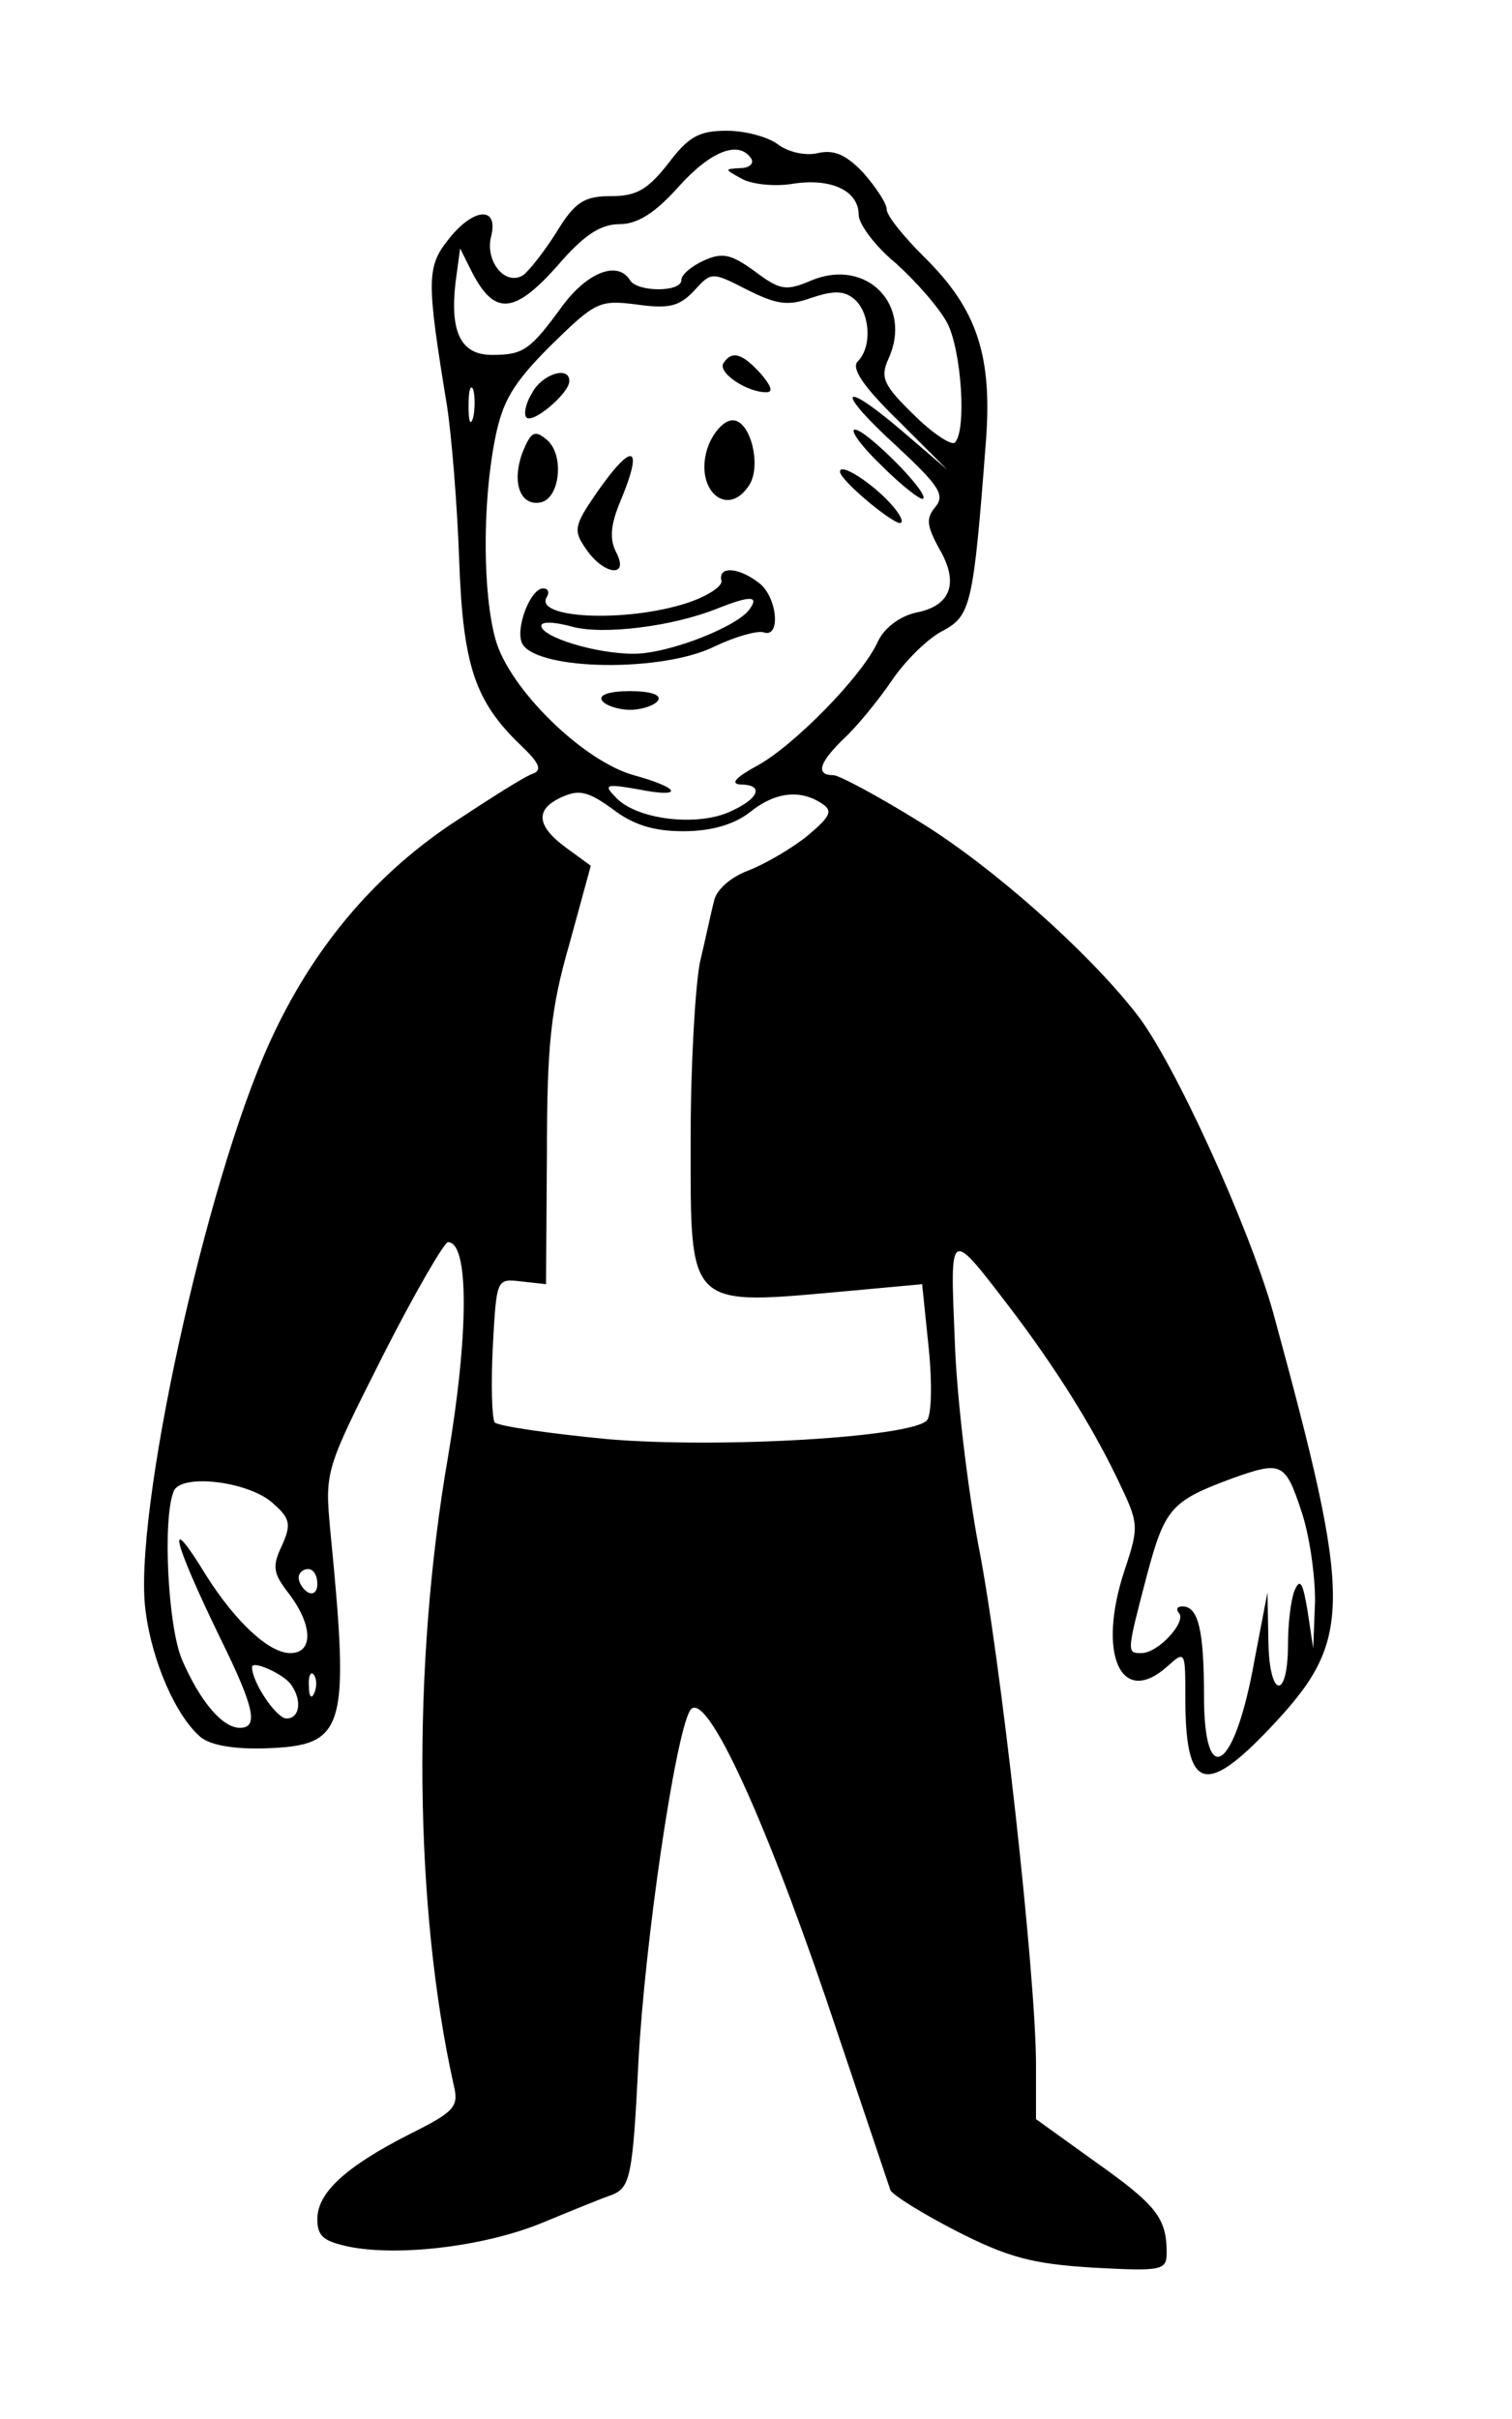 <?xml version="1.0" standalone="no"?>
<!DOCTYPE svg PUBLIC "-//W3C//DTD SVG 20010904//EN"
 "http://www.w3.org/TR/2001/REC-SVG-20010904/DTD/svg10.dtd">
<svg version="1.0" xmlns="http://www.w3.org/2000/svg"
 width="162pt" height="259pt" viewBox="0 0 162 259"
 preserveAspectRatio="xMidYMid meet">

<g transform="translate(0,259) scale(0.1,-0.1)"
fill="#000000" stroke="none">
<path d="M716 2415 c-22 -28 -34 -35 -61 -35 -29 0 -39 -6 -59 -39 -14 -22
-30 -42 -36 -46 -19 -11 -40 15 -34 41 9 34 -19 32 -46 -3 -23 -29 -23 -44 -1
-178 5 -33 11 -107 13 -165 4 -113 17 -151 66 -198 19 -18 23 -26 14 -30 -8
-2 -47 -27 -88 -54 -85 -57 -150 -135 -195 -234 -69 -151 -147 -509 -133 -609
7 -55 33 -113 59 -135 11 -9 37 -13 69 -12 86 3 91 18 70 232 -6 65 -6 65 56
188 34 67 66 122 70 122 23 0 22 -100 0 -230 -39 -225 -36 -483 6 -672 6 -24
1 -29 -47 -53 -69 -35 -99 -63 -99 -91 0 -19 7 -24 36 -30 54 -10 144 1 205
26 29 12 63 26 75 30 19 8 22 19 28 142 7 130 39 347 55 376 15 27 76 -103
146 -308 36 -107 67 -199 69 -205 2 -5 34 -25 71 -44 55 -28 81 -35 146 -39
74 -4 79 -3 79 16 0 37 -11 51 -76 97 l-64 46 0 59 c0 93 -38 437 -62 557 -11
59 -23 157 -25 217 -5 123 -7 122 62 32 46 -61 84 -121 112 -179 23 -48 24
-50 8 -98 -30 -90 -4 -148 46 -103 19 17 19 16 19 -34 0 -99 21 -106 91 -32
89 94 89 130 3 445 -26 92 -106 268 -146 319 -53 68 -155 158 -231 205 -45 28
-88 51 -94 51 -20 0 -15 14 12 40 13 12 36 40 51 62 15 22 40 46 55 53 29 16
32 28 45 198 8 96 -9 146 -66 202 -22 22 -40 44 -40 51 0 6 -11 23 -25 39 -19
20 -32 25 -49 21 -13 -3 -31 1 -42 9 -10 8 -35 15 -55 15 -30 0 -41 -6 -63
-35z m89 5 c3 -5 -2 -10 -12 -10 -17 -1 -17 -1 1 -11 10 -6 34 -9 54 -6 42 7
72 -7 72 -33 0 -10 18 -34 40 -52 21 -19 46 -47 55 -64 15 -29 21 -115 8 -128
-4 -3 -24 10 -44 30 -33 32 -36 40 -27 60 26 57 -23 108 -82 84 -28 -12 -34
-11 -62 10 -25 18 -34 20 -54 11 -13 -6 -24 -15 -24 -21 0 -13 -47 -13 -55 0
-13 21 -45 9 -72 -27 -35 -48 -42 -53 -76 -53 -33 0 -45 24 -39 77 l5 37 13
-26 c24 -46 45 -44 90 6 29 34 47 46 68 46 19 0 38 12 63 40 35 39 65 50 78
30z m64 -149 c24 8 35 8 46 -1 17 -14 20 -51 4 -67 -7 -7 5 -26 43 -63 l53
-53 -49 42 c-67 57 -71 43 -5 -17 45 -42 52 -52 41 -65 -10 -12 -9 -20 4 -44
22 -37 13 -62 -25 -69 -17 -4 -33 -16 -40 -30 -16 -37 -91 -113 -130 -134 -22
-12 -29 -19 -18 -20 27 0 20 -16 -13 -30 -36 -15 -97 -7 -119 15 -15 15 -13
16 22 10 50 -10 47 1 -4 15 -54 15 -133 92 -148 145 -14 50 -14 146 -1 213 8
42 19 61 60 102 48 47 52 49 92 44 35 -5 46 -2 62 15 18 20 19 20 56 1 32 -16
44 -18 69 -9z m-362 -128 c-3 -10 -5 -4 -5 12 0 17 2 24 5 18 2 -7 2 -21 0
-30z m225 -443 c30 0 54 7 71 20 27 22 54 25 77 10 13 -8 10 -14 -15 -35 -16
-13 -45 -30 -63 -37 -19 -7 -35 -21 -37 -33 -3 -11 -9 -40 -15 -65 -5 -25 -10
-109 -10 -187 0 -187 -6 -181 172 -165 l76 7 7 -68 c4 -39 3 -73 -2 -78 -18
-18 -221 -30 -341 -20 -63 6 -118 14 -122 18 -3 5 -4 41 -2 81 4 73 4 73 30
70 l27 -3 1 140 c0 115 4 155 24 224 l23 84 -26 19 c-33 24 -34 42 -4 55 18 8
28 5 53 -13 22 -17 44 -24 76 -24z m662 -727 c9 -26 15 -69 15 -97 l-2 -51 -6
40 c-5 30 -8 36 -14 22 -4 -10 -7 -36 -7 -57 0 -61 -20 -59 -21 2 l-1 53 -14
-73 c-21 -118 -54 -140 -54 -38 0 70 -6 96 -23 96 -6 0 -7 -3 -4 -7 9 -9 -22
-43 -40 -43 -16 0 -16 0 6 84 19 71 26 79 91 103 53 19 57 17 74 -34z m-1100
6 c17 -15 18 -22 8 -44 -11 -23 -9 -30 8 -52 25 -33 26 -63 1 -63 -23 0 -59
34 -90 83 -44 72 -37 40 15 -67 37 -75 41 -96 21 -96 -19 0 -43 29 -62 73 -15
35 -21 150 -9 180 7 20 83 11 108 -14z m46 -85 c0 -8 -4 -12 -10 -9 -5 3 -10
10 -10 16 0 5 5 9 10 9 6 0 10 -7 10 -16z m-28 -108 c12 -17 9 -36 -5 -36 -11
0 -37 39 -37 55 0 8 35 -8 42 -19z m25 -8 c-3 -8 -6 -5 -6 6 -1 11 2 17 5 13
3 -3 4 -12 1 -19z"/>
<path d="M775 2201 c-6 -10 25 -31 46 -31 8 0 5 7 -6 20 -20 22 -31 25 -40 11z"/>
<path d="M570 2169 c-7 -11 -9 -23 -6 -26 7 -7 46 26 46 39 0 17 -30 7 -40
-13z"/>
<path d="M759 2113 c-17 -46 20 -80 44 -42 13 21 1 69 -18 69 -9 0 -20 -12
-26 -27z"/>
<path d="M560 2106 c-12 -32 -3 -58 19 -54 21 4 26 51 7 67 -13 11 -17 9 -26
-13z"/>
<path d="M945 2091 c22 -22 42 -37 44 -35 7 6 -61 74 -73 74 -6 0 7 -18 29
-39z"/>
<path d="M639 2062 c-24 -35 -25 -40 -11 -60 19 -28 47 -31 32 -3 -7 14 -6 29
5 55 25 60 13 64 -26 8z"/>
<path d="M900 2085 c0 -9 54 -54 64 -55 5 0 1 9 -10 21 -20 22 -54 44 -54 34z"/>
<path d="M773 1968 c1 -6 -16 -17 -38 -24 -66 -21 -164 -16 -149 7 3 5 1 9 -4
9 -14 0 -31 -45 -22 -60 18 -28 150 -30 206 -2 21 10 45 17 52 15 19 -7 15 38
-5 53 -22 17 -44 18 -40 2z m31 -29 c-11 -19 -87 -49 -125 -49 -41 0 -99 18
-99 30 0 5 15 4 33 -1 33 -9 108 0 157 20 33 13 43 13 34 0z"/>
<path d="M645 1840 c3 -5 17 -10 30 -10 13 0 27 5 30 10 4 6 -8 10 -30 10 -22
0 -34 -4 -30 -10z"/>
</g>
</svg>
